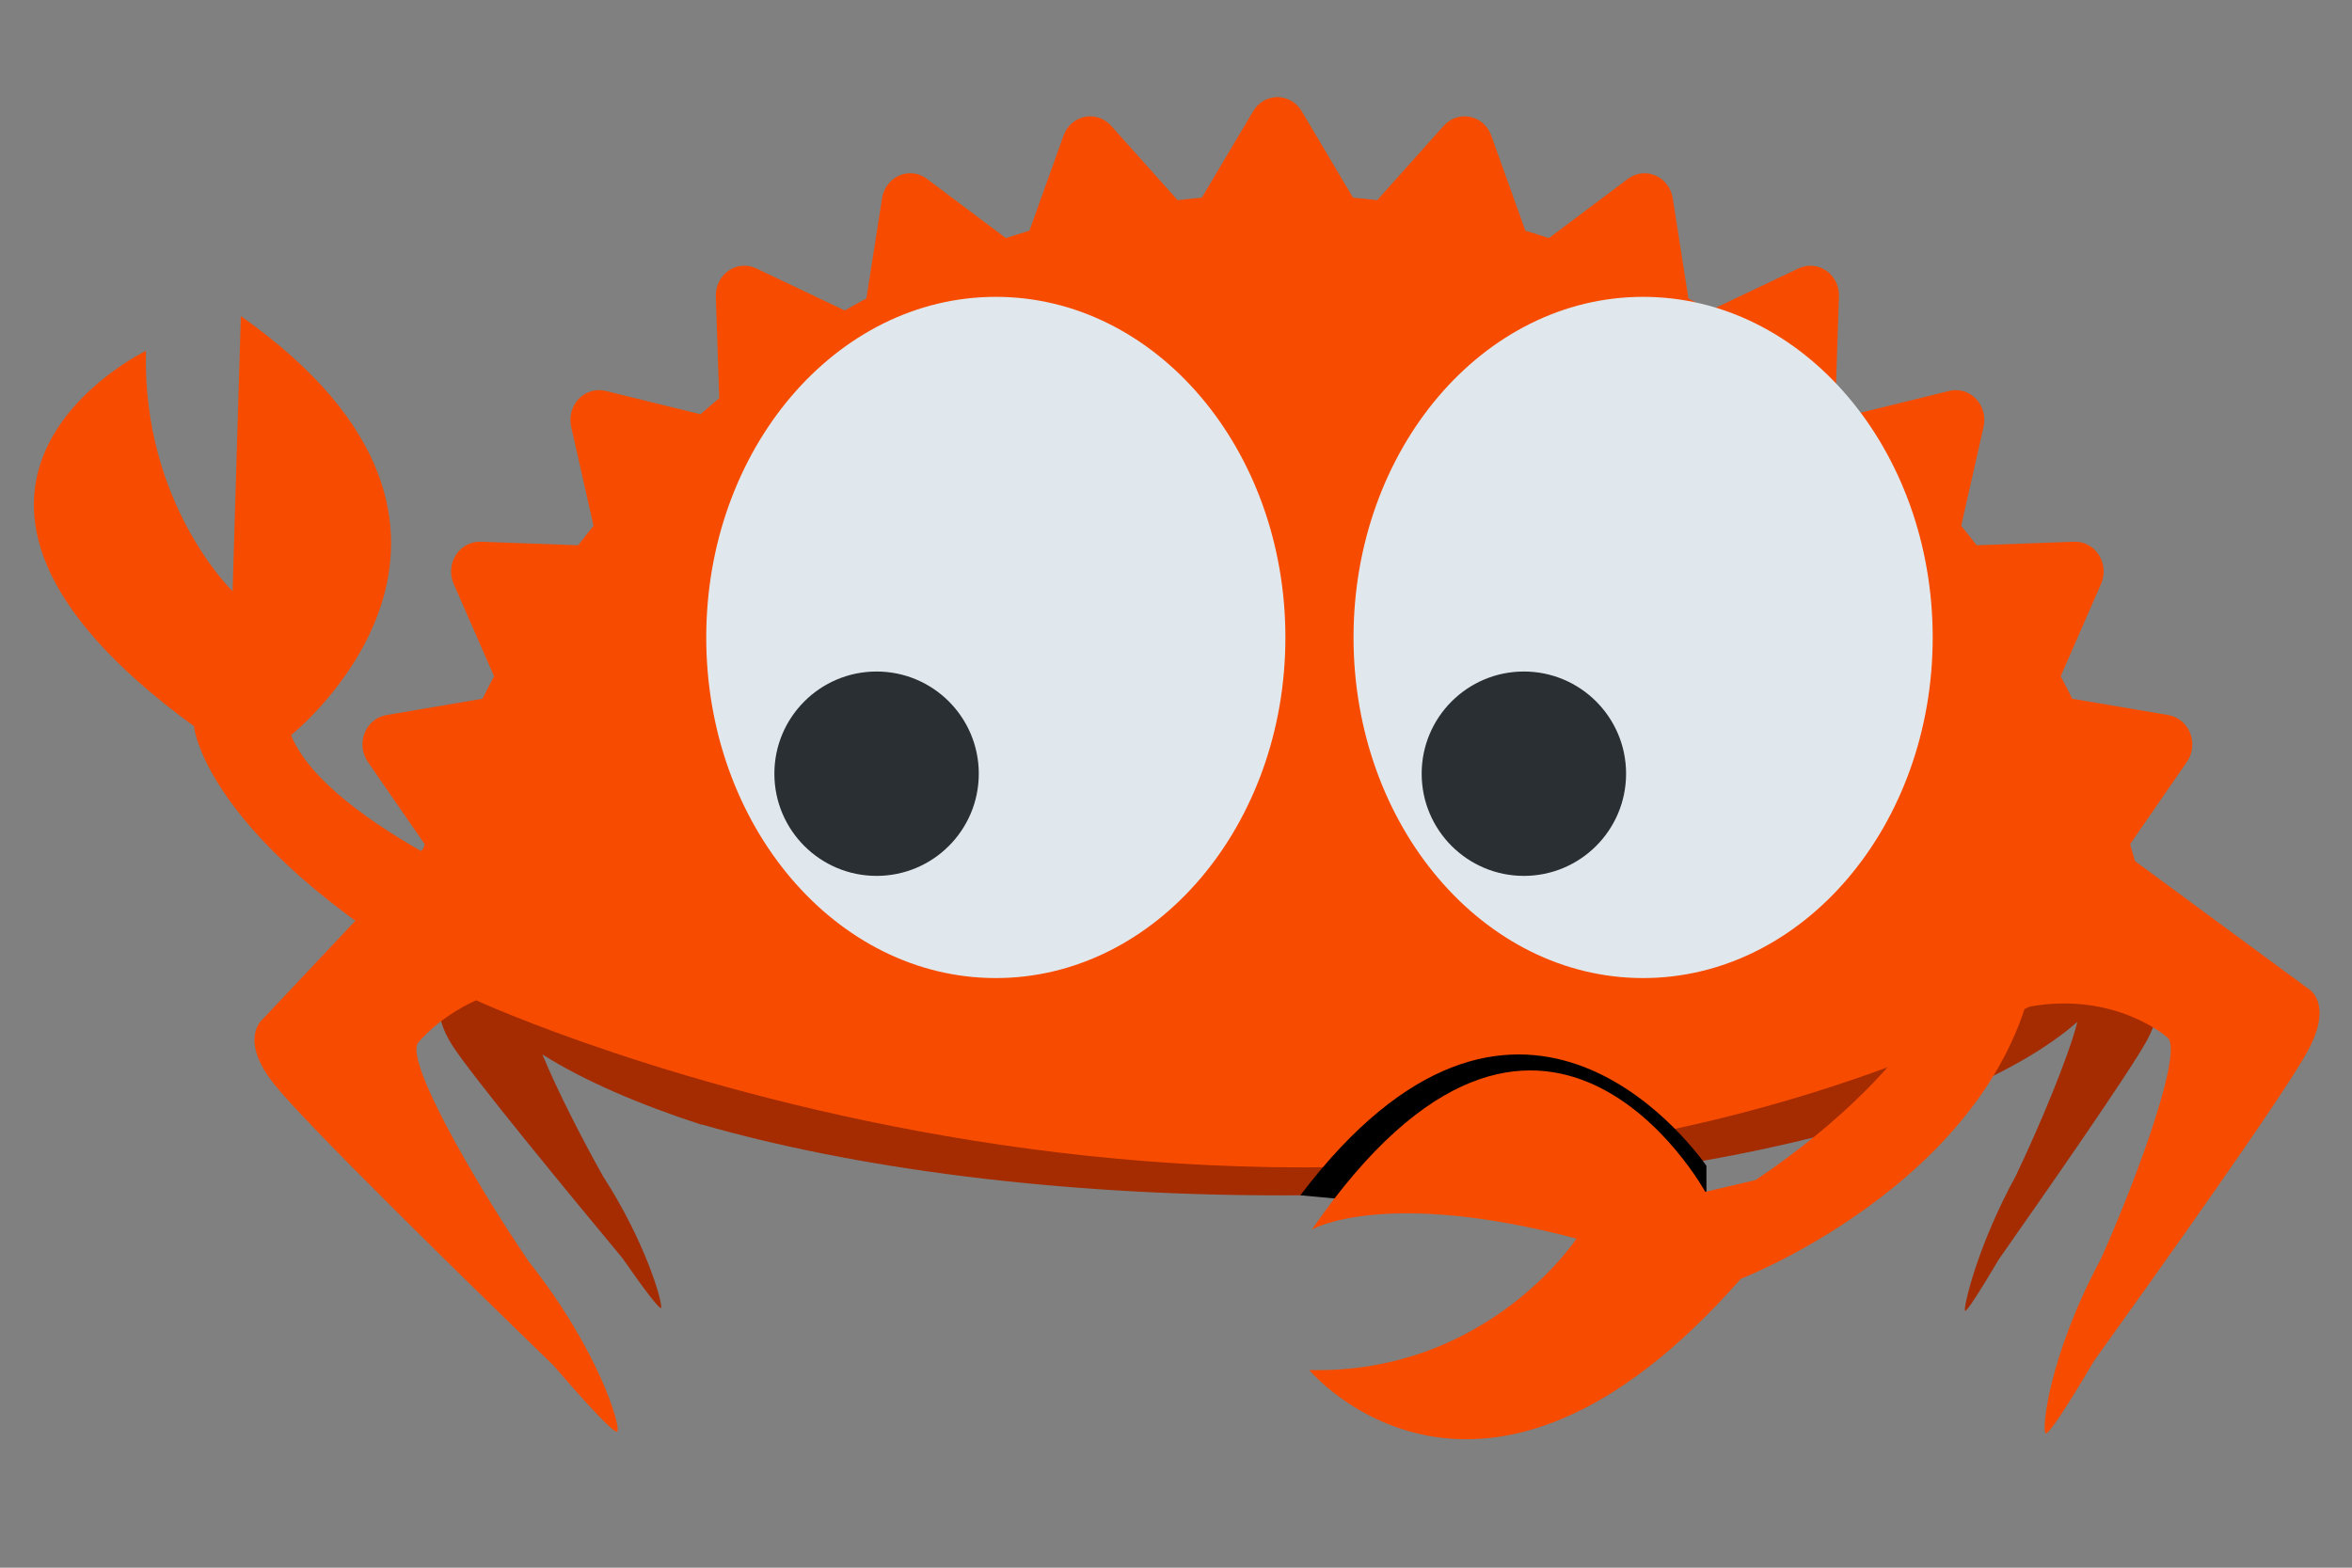 <?xml version="1.0" encoding="UTF-8" standalone="no"?>
<!-- Created with Inkscape (http://www.inkscape.org/) -->

<svg
   xmlns:dc="http://purl.org/dc/elements/1.1/"
   xmlns:cc="http://creativecommons.org/ns#"
   xmlns:rdf="http://www.w3.org/1999/02/22-rdf-syntax-ns#"
   xmlns:svg="http://www.w3.org/2000/svg"
   xmlns="http://www.w3.org/2000/svg"
   xmlns:sodipodi="http://sodipodi.sourceforge.net/DTD/sodipodi-0.dtd"
   xmlns:inkscape="http://www.inkscape.org/namespaces/inkscape"
   version="1.1"
   id="svg4504"
   xml:space="preserve"
   width="1600"
   height="1066.667"
   viewBox="0 0 1600 1066.667"
   sodipodi:docname="ferriseyes.svg"
   inkscape:export-filename="/home/frans/Documents/rust/ferriseyes.png"
   inkscape:export-xdpi="2.4689994"
   inkscape:export-ydpi="2.4689994"
   inkscape:version="0.92.2 5c3e80d, 2017-08-06"><rect x="0" y="0" width="1600" height="1066.667" fill="#808080" stroke="none"/><defs
     id="defs4508"><clipPath
       clipPathUnits="userSpaceOnUse"
       id="clipPath4520"><path
         d="M 0,800 H 1200 V 0 H 0 Z"
         id="path4518"
         inkscape:connector-curvature="0" /></clipPath><clipPath
       id="clipPath16"
       clipPathUnits="userSpaceOnUse"><path
         inkscape:connector-curvature="0"
         id="path18"
         d="M 0,36 H 36 V 0 H 0 Z" /></clipPath></defs><sodipodi:namedview
     pagecolor="#ffffff"
     bordercolor="#666666"
     borderopacity="1"
     objecttolerance="10"
     gridtolerance="10"
     guidetolerance="10"
     inkscape:pageopacity="0"
     inkscape:pageshadow="2"
     inkscape:window-width="1279"
     inkscape:window-height="969"
     id="namedview4506"
     showgrid="false"
     inkscape:zoom="0.15180699"
     inkscape:cx="1261.4781"
     inkscape:cy="189.17878"
     inkscape:window-x="1245"
     inkscape:window-y="6"
     inkscape:window-maximized="1"
     inkscape:current-layer="g4512" /><g
     id="g4512"
     inkscape:groupmode="layer"
     inkscape:label="rustacean-flat-gesture"
     transform="matrix(1.333,0,0,-1.333,0,1066.667)"><g
       id="g4522"
       transform="translate(654.172,454.289)"><path
         d="m 0,0 c -114.597,0 -218.172,-13.779 -296.172,-36.229 v 5.071 c -78,-25.095 -127.681,-59.959 -127.681,-98.506 0,-6.077 1.345,-12.062 3.703,-17.931 l -7.984,-14.321 c 0,0 -6.413,-8.359 4.935,-25.999 10.01,-15.554 60.164,-76.438 86.628,-108.32 11.367,-16.348 19.083,-26.413 19.757,-25.44 1.061,1.543 -7.064,32.229 -29.639,67.242 -10.533,18.805 -23.358,43.719 -30.908,62.12 21.081,-13.342 49.189,-25.445 81.189,-35.861 v 0.159 c 78,-22.453 181.575,-36.229 296.172,-36.229 131.156,0 248.828,18.046 327.828,46.491 V -46.495 C 248.828,-18.048 131.156,0 0,0"
         style="fill:#a52b00;fill-opacity:1;fill-rule:nonzero;stroke:none"
         id="path4524"
         inkscape:connector-curvature="0" /></g><g
       id="g4526"
       transform="translate(1099.868,295.459)"><path
         d="m 0,0 -13.433,27.828 c 0.071,1.056 0.124,2.114 0.124,3.175 0,31.548 -32.805,60.62 -87.997,83.901 V -52.898 c 25.751,10.864 46.645,22.984 61.586,36.037 -4.398,-17.683 -19.437,-53.455 -31.428,-78.611 -19.707,-35.981 -26.845,-67.303 -25.929,-68.853 0.584,-0.978 7.307,9.393 17.222,26.2 23.072,32.876 66.792,95.64 75.53,111.627 C 5.574,-8.375 0,0 0,0"
         style="fill:#a52b00;fill-opacity:1;fill-rule:nonzero;stroke:none"
         id="path4528"
         inkscape:connector-curvature="0" /></g><g
       id="g4530"
       transform="translate(1177.866,295.615)"><path
         d="m 0,0 -88.296,65.043 c -0.83,2.895 -1.66,5.787 -2.516,8.658 l 29.002,42.016 c 2.961,4.274 3.558,9.829 1.635,14.703 -1.925,4.85 -6.136,8.327 -11.117,9.179 l -49.043,8.321 c -1.898,3.879 -3.89,7.698 -5.889,11.484 l 20.604,47.172 c 2.119,4.806 1.673,10.39 -1.139,14.751 -2.797,4.383 -7.551,6.942 -12.617,6.743 l -49.77,-1.809 c -2.577,3.356 -5.194,6.68 -7.866,9.946 l 11.438,50.56 c 1.159,5.132 -0.302,10.508 -3.879,14.238 -3.555,3.716 -8.722,5.254 -13.636,4.05 l -48.478,-11.919 c -3.14,2.775 -6.33,5.513 -9.559,8.196 l 1.745,51.907 c 0.188,5.254 -2.262,10.247 -6.468,13.163 -4.204,2.934 -9.54,3.376 -14.138,1.196 l -45.226,-21.502 c -3.64,2.09 -7.302,4.16 -11.005,6.163 l -7.991,51.148 c -0.812,5.181 -4.146,9.584 -8.815,11.594 -4.655,2.022 -9.99,1.367 -14.077,-1.71 l -40.321,-30.253 c -3.97,1.318 -7.958,2.583 -11.996,3.792 l -17.38,48.504 c -1.766,4.945 -5.842,8.576 -10.81,9.597 -4.953,1.012 -10.048,-0.703 -13.483,-4.539 l -33.938,-37.971 c -4.104,0.471 -8.21,0.901 -12.327,1.259 l -26.208,44.154 c -2.656,4.472 -7.344,7.193 -12.397,7.193 -5.041,0 -9.739,-2.721 -12.372,-7.193 l -26.214,-44.154 c -4.119,-0.358 -8.244,-0.788 -12.341,-1.259 l -33.943,37.971 c -3.437,3.836 -8.551,5.551 -13.487,4.539 -4.966,-1.035 -9.045,-4.652 -10.806,-9.597 l -17.393,-48.504 c -4.027,-1.209 -8.017,-2.482 -11.997,-3.792 l -40.308,30.253 c -4.098,3.088 -9.432,3.741 -14.098,1.71 -4.65,-2.01 -7.997,-6.413 -8.803,-11.594 l -7.997,-51.148 c -3.7,-2.003 -7.363,-4.062 -11.014,-6.163 l -45.222,21.502 c -4.592,2.189 -9.952,1.738 -14.135,-1.196 -4.201,-2.916 -6.656,-7.909 -6.466,-13.163 l 1.736,-51.907 c -3.219,-2.683 -6.403,-5.421 -9.558,-8.196 l -48.47,11.919 c -4.925,1.195 -10.086,-0.334 -13.65,-4.05 -3.585,-3.73 -5.039,-9.106 -3.885,-14.238 l 11.415,-50.56 c -2.649,-3.279 -5.27,-6.59 -7.839,-9.946 l -49.771,1.809 c -5.023,0.148 -9.817,-2.36 -12.623,-6.743 -2.812,-4.361 -3.237,-9.945 -1.146,-14.751 l 20.619,-47.172 c -2.003,-3.786 -3.992,-7.605 -5.906,-11.484 l -49.04,-8.321 c -4.982,-0.841 -9.183,-4.316 -11.12,-9.179 -1.925,-4.874 -1.3,-10.429 1.639,-14.703 l 29.01,-42.016 c -0.224,-0.741 -0.43,-1.49 -0.653,-2.233 l -82.017,-87.122 c 0,0 -12.569,-9.851 5.731,-33.002 16.133,-20.421 98.988,-101.376 142.747,-143.789 18.483,-21.532 31.143,-34.866 32.466,-33.712 2.088,1.832 -8.871,41.006 -45.275,86.97 -28.06,41.239 -64.478,104.666 -55.939,111.977 0,0 9.714,12.331 29.204,21.207 0.713,-0.571 -0.737,0.565 0,0 0,0 411.314,-189.736 792.846,-3.21 43.584,7.817 69.968,-15.529 69.968,-15.529 9.099,-5.276 -14.463,-70.495 -33.838,-113.666 -26.353,-49.023 -30.217,-87.276 -27.982,-88.602 1.409,-0.842 10.998,13.747 24.674,36.966 C -75.469,-143.021 -11.675,-53.379 0,-31.606 13.239,-6.919 0,0 0,0"
         style="fill:#f74c00;fill-opacity:1;fill-rule:nonzero;stroke:none"
         id="path4532"
         inkscape:connector-curvature="0" /></g><g
       id="g4534"
       transform="translate(795.856,175.432)"><path
         d="M 0,0 C 1.575,1.342 2.4,2.139 2.4,2.139 L -132.25,14.646 C -22.348,159.631 65.618,42.664 74.988,29.752 V 0 Z"
         style="fill:#000000;fill-opacity:1;fill-rule:nonzero;stroke:none"
         id="path4536"
         inkscape:connector-curvature="0" /></g><g
       id="g4538"
       transform="translate(278.418,335.169)"><path
         d="m 0,0 c 0,0 -111.096,43.25 -129.876,89.798 0,0 130.391,103.717 -25.621,213.886 l -4.229,-140.417 c 0,0 -46.226,44.594 -44.186,122.683 0,0 -143.773,-69.178 24.476,-191.577 0,0 5.676,-65.698 156.977,-145.017 z"
         style="fill:#f74c00;fill-opacity:1;fill-rule:nonzero;stroke:none"
         id="path4540"
         inkscape:connector-curvature="0" /></g><g
       id="g4546"
       transform="translate(777.536,377.796)"><path
         d="m 0,0 c 0,-17.523 -10.329,-31.73 -23.07,-31.73 -12.739,0 -23.069,14.207 -23.069,31.73 0,17.529 10.33,31.738 23.069,31.738 C -10.329,31.738 0,17.529 0,0"
         style="fill:#ffffff;fill-opacity:1;fill-rule:nonzero;stroke:none"
         id="path4548"
         inkscape:connector-curvature="0" /></g><g
       id="g4554"
       transform="translate(581.903,376.647)"><path
         d="m 0,0 c 0,-18.072 -10.653,-32.729 -23.794,-32.729 -13.137,0 -23.792,14.657 -23.792,32.729 0,18.078 10.655,32.731 23.792,32.731 C -10.653,32.731 0,18.078 0,0"
         style="fill:#ffffff;fill-opacity:1;fill-rule:nonzero;stroke:none"
         id="path4556"
         inkscape:connector-curvature="0" /></g><g
       id="g4558"
       transform="translate(1002.234,318.129)"><path
         d="m 0,0 c 0,0 -14.723,-58.643 -106.292,-120.267 l -25.678,-6.018 c 0,0 -83.066,151.481 -200.749,-19.221 0,0 36.677,21.354 135,-4.65 0,0 -45.23,-69.226 -136.342,-67.099 0,0 87.313,-104.749 220.18,46.554 0,0 140.455,54.315 151.845,170.701 z"
         style="fill:#f74c00;fill-opacity:1;fill-rule:nonzero;stroke:none"
         id="path4560"
         inkscape:connector-curvature="0" /></g><g
       transform="matrix(17.386,0,0,17.386,360.418,161.873)"
       id="g10"><g
         id="g12"><g
           clip-path="url(#clipPath16)"
           id="g14"><g
             transform="translate(17,18)"
             id="g20"><path
               inkscape:connector-curvature="0"
               id="path22"
               style="fill:#e1e8ed;fill-opacity:1;fill-rule:nonzero;stroke:none"
               d="m 0,0 c 0,-5.523 -3.806,-10 -8.5,-10 -4.694,0 -8.5,4.477 -8.5,10 0,5.523 3.806,10 8.5,10 C -3.806,10 0,5.523 0,0" /></g><g
             transform="translate(36,18)"
             id="g24"><path
               inkscape:connector-curvature="0"
               id="path26"
               style="fill:#e1e8ed;fill-opacity:1;fill-rule:nonzero;stroke:none"
               d="m 0,0 c 0,-5.523 -3.806,-10 -8.5,-10 -4.694,0 -8.5,4.477 -8.5,10 0,5.523 3.806,10 8.5,10 C -3.806,10 0,5.523 0,0" /></g><g
             transform="translate(8,14)"
             id="g28"><path
               inkscape:connector-curvature="0"
               id="path30"
               style="fill:#292f33;fill-opacity:1;fill-rule:nonzero;stroke:none"
               d="m 0,0 c 0,-1.657 -1.343,-3 -3,-3 -1.657,0 -3,1.343 -3,3 0,1.657 1.343,3 3,3 1.657,0 3,-1.343 3,-3" /></g><g
             transform="translate(27,14)"
             id="g32"><path
               inkscape:connector-curvature="0"
               id="path34"
               style="fill:#292f33;fill-opacity:1;fill-rule:nonzero;stroke:none"
               d="m 0,0 c 0,-1.657 -1.344,-3 -3,-3 -1.656,0 -3,1.343 -3,3 0,1.657 1.344,3 3,3 1.656,0 3,-1.343 3,-3" /></g></g></g></g></g></svg>
